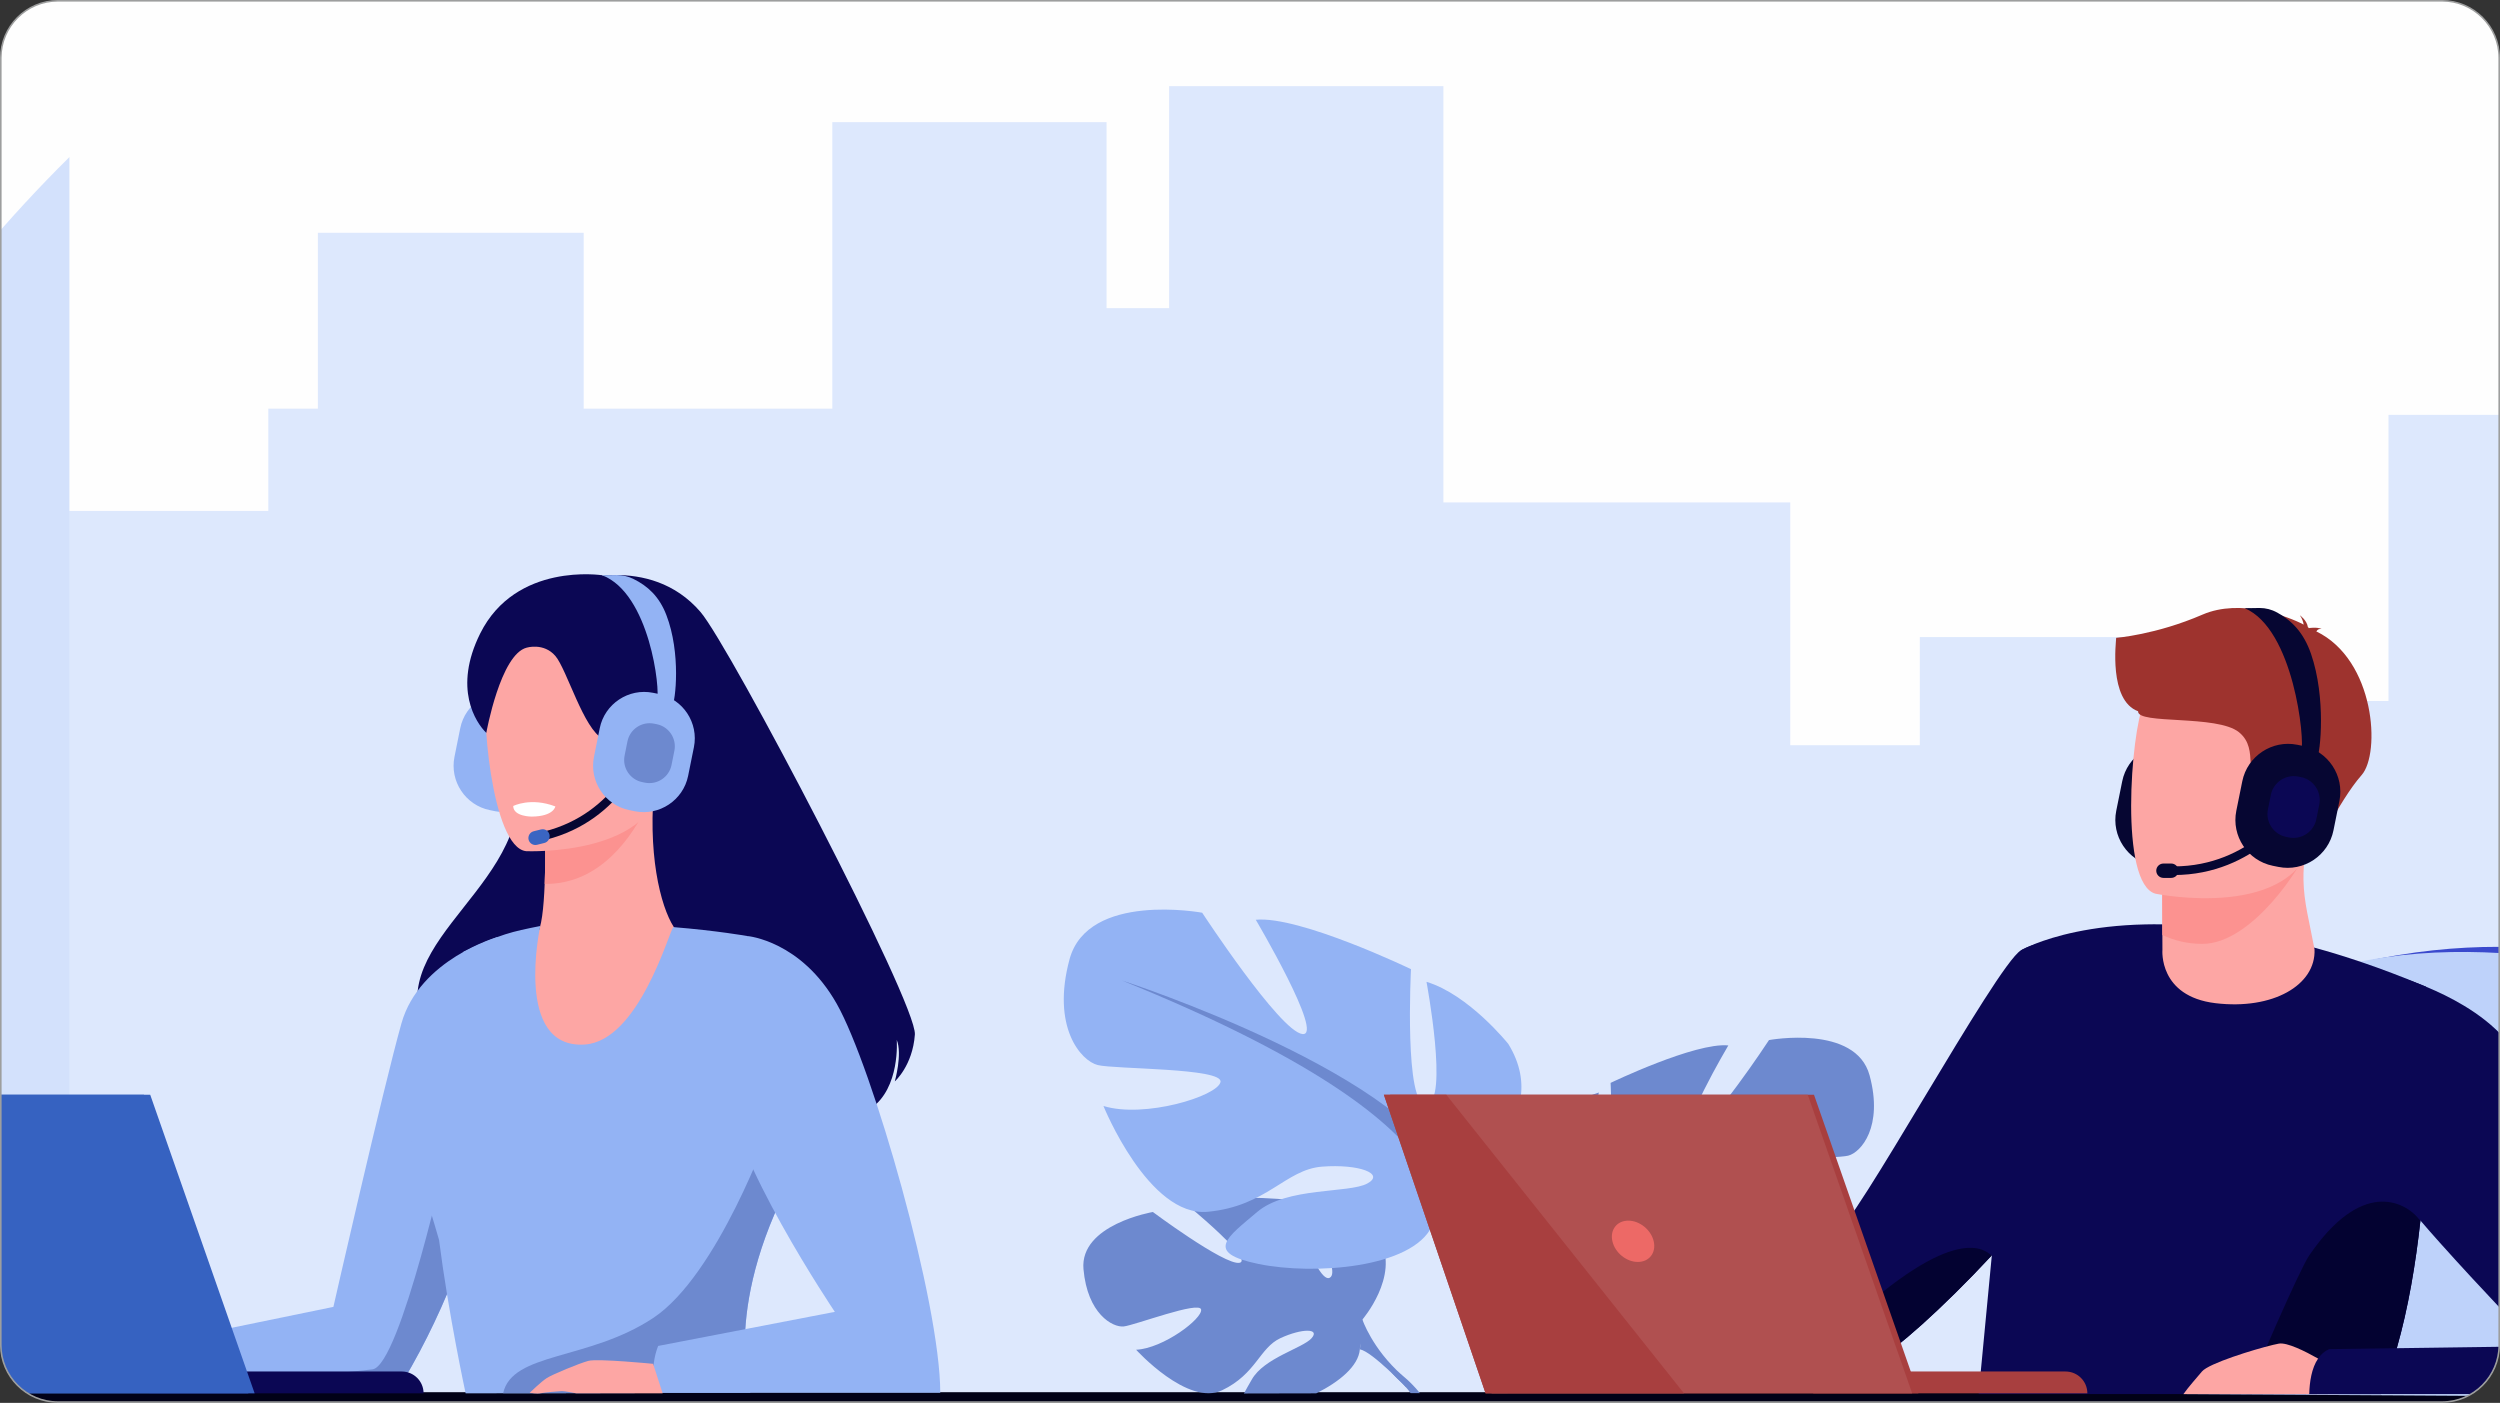 <?xml version="1.0" encoding="UTF-8"?>
<!DOCTYPE svg PUBLIC "-//W3C//DTD SVG 1.1//EN" "http://www.w3.org/Graphics/SVG/1.1/DTD/svg11.dtd">
<!-- Creator: CorelDRAW X8 -->
<svg xmlns="http://www.w3.org/2000/svg" xml:space="preserve" width="118.88mm" height="66.709mm" version="1.1" style="shape-rendering:geometricPrecision; text-rendering:geometricPrecision; image-rendering:optimizeQuality; fill-rule:evenodd; clip-rule:evenodd"
viewBox="0 0 4639692 2603539"
 xmlns:xlink="http://www.w3.org/1999/xlink">
 <rect x="0" y="0" width="4639692" height="2603539" fill="#333333" stroke="none"/>
 <defs>
  <style type="text/css">
   <![CDATA[
    .str0 {stroke:#9D9E9E;stroke-width:2973.96}
    .fil24 {fill:none}
    .fil0 {fill:#FEFEFE}
    .fil6 {fill:#010117;fill-rule:nonzero}
    .fil15 {fill:#030231;fill-rule:nonzero}
    .fil8 {fill:#060632;fill-rule:nonzero}
    .fil11 {fill:#0B0754;fill-rule:nonzero}
    .fil20 {fill:#3662C1;fill-rule:nonzero}
    .fil7 {fill:#3A49CD;fill-rule:nonzero}
    .fil22 {fill:#3A65C2;fill-rule:nonzero}
    .fil10 {fill:#6D89CF;fill-rule:nonzero}
    .fil4 {fill:#93B3F4;fill-rule:nonzero}
    .fil14 {fill:#9E332E;fill-rule:nonzero}
    .fil16 {fill:#A83F3F;fill-rule:nonzero}
    .fil17 {fill:#B05050;fill-rule:nonzero}
    .fil9 {fill:#BED2FA;fill-rule:nonzero}
    .fil5 {fill:#D3E1FC;fill-rule:nonzero}
    .fil3 {fill:#DDE8FD;fill-rule:nonzero}
    .fil1 {fill:#E2ECFE;fill-rule:nonzero}
    .fil18 {fill:#ED6966;fill-rule:nonzero}
    .fil2 {fill:#EEF3FE;fill-rule:nonzero}
    .fil21 {fill:#EFA2A2;fill-rule:nonzero}
    .fil23 {fill:#FA7269;fill-rule:nonzero}
    .fil13 {fill:#FC9290;fill-rule:nonzero}
    .fil12 {fill:#FDA6A4;fill-rule:nonzero}
    .fil19 {fill:white;fill-rule:nonzero}
   ]]>
  </style>
   <clipPath id="id0">
    <path d="M107328 1487l4425036 0c58215,0 105841,47626 105841,105837l0 2388883c0,58215 -47626,105845 -105841,105845l-4425036 0c-58215,0 -105841,-47630 -105841,-105845l0 -2388883c0,-58211 47626,-105837 105841,-105837z"/>
   </clipPath>
 </defs>
 <g id="Layer_x0020_1">
  <path class="fil0" d="M107328 1487l4425036 0c58215,0 105841,47626 105841,105837l0 2388883c0,58215 -47626,105845 -105841,105845l-4425036 0c-58215,0 -105841,-47630 -105841,-105845l0 -2388883c0,-58211 47626,-105837 105841,-105837z"/>
  <g style="clip-path:url(#id0)">
   <g id="_935130176">
    <path id="1" class="fil1" d="M5254989 438932l0 2178103 2620391 9214c-6572,-95217 424741,-1351007 -128122,-2068418 -784547,-1018396 -1454971,-194805 -2339996,-123290 -50023,3950 -100494,5702 -152273,4391z"/>
    <path class="fil2" d="M1410471 2618783l3958199 0 0 -1748 -3958199 -13602 -1771362 -6174c0,-125 0,-238 0,-363 -86,-43 -86,-125 -86,-203 -2657,-8734 -36760,-10924 -80691,-11092 -1772,0 -3543,0 -5315,0 -3895,0 -7794,0 -11779,47 -4961,0 -9921,78 -14971,121 -10538,117 -21345,285 -32152,488 -8855,117 -17715,285 -26395,363 -7349,125 -14612,207 -21699,242 -3720,0 -7349,0 -10983,0l0 0c-1772,0 -3540,0 -5312,0 -45526,-160 -80780,-2517 -81932,-11978l0 0c-2658,-20458 -4960,-40929 -7173,-61395 0,-320 0,-648 0,-976 0,-78 -90,-203 -90,-285 -8590,-82709 -13461,-165300 -14526,-247490 -86,-7829 -176,-15709 -176,-23507 -90,115926 6998,232266 21965,349050 1241,9819 39239,11974 87244,11974 18691,0 38884,-328 58991,-656 20194,-320 40387,-648 58988,-648 47388,0 84675,2119 86092,11693l1771362 6139z"/>
    <path class="fil2" d="M-360891 2596896c-86,-43 -86,-125 -86,-203 0,78 0,160 86,203zm-204071 -10034l0 0c-1772,0 -3540,0 -5312,0 1772,0 3540,0 5312,0zm10983 0c7087,-35 14350,-117 21699,-242 -7349,125 -14612,207 -21699,242zm80246 -1093c5050,-43 10010,-121 14971,-121 -4961,0 -9921,78 -14971,121zm32065 -168c-1772,0 -3543,0 -5315,0l0 0c1772,0 3543,0 5315,0zm-210538 -10717c-2658,-20458 -4960,-40929 -7173,-61395 2213,20466 4515,40937 7173,61395zm-7173 -62371c0,-78 0,-203 -90,-285 0,82 90,207 90,285zm-14616 -247775c-86,-10873 -176,-21680 -176,-32514 0,3005 0,6006 0,9007 0,7798 90,15678 176,23507z"/>
    <polygon class="fil3" points="104826,948173 104826,2603469 5216405,2603469 5216405,1163047 4824604,1163047 4824604,769954 4432768,769954 4432768,1301028 4115565,1301028 4115565,1182374 3562968,1182374 3562968,1383011 3322467,1383011 3322467,932449 2678742,932449 2678742,159790 2169716,159790 2169716,571882 2053685,571882 2053685,226676 1544658,226676 1544658,758421 1083285,758421 1083285,432102 589936,432102 589936,758421 497907,758421 497907,948173 "/>
    <path class="fil4" d="M5857406 1093210l429116 0c27855,0 50671,-22781 50671,-50639l0 -413314c0,-27854 -22816,-50635 -50671,-50635l-429116 0c-27854,0 -50627,22781 -50627,50635l0 413314c0,27858 22773,50639 50627,50639z"/>
    <path class="fil1" d="M5876007 1070917l391957 0c25423,0 46253,-20790 46253,-46245l0 -377505c0,-25419 -20830,-46252 -46253,-46252l-391957 0c-25466,0 -46252,20833 -46252,46252l0 377505c0,25455 20786,46245 46252,46245z"/>
    <path class="fil4" d="M6082962 647893c0,-6084 -4905,-11002 -10998,-11002 -6049,0 -10967,4918 -10967,11002 0,6050 4918,10963 10967,10963 6093,0 10998,-4913 10998,-10963z"/>
    <path class="fil4" d="M5994286 663403c-2923,-5273 -9620,-7228 -14944,-4262 -5276,2970 -7189,9628 -4269,14944 2970,5324 9675,7228 14951,4258 5316,-2919 7228,-9617 4262,-14940z"/>
    <path class="fil4" d="M5918353 723749c-5113,-3287 -11896,-1827 -15182,3286 -3294,5116 -1835,11892 3251,15190 5113,3286 11896,1822 15225,-3298 3286,-5074 1779,-11892 -3294,-15178z"/>
    <path class="fil4" d="M5880718 817182c-6057,0 -10967,4906 -10967,10963 0,6089 4910,11002 10967,11002 6084,0 11002,-4913 11002,-11002 0,-6057 -4918,-10963 -11002,-10963z"/>
    <path class="fil4" d="M5899920 925548c-4258,4305 -4258,11252 0,15557 4305,4258 11248,4258 15553,0 4304,-4305 4304,-11252 0,-15557 -4305,-4305 -11248,-4305 -15553,0z"/>
    <path class="fil4" d="M5968910 994742c-4270,4269 -4270,11251 0,15509 4305,4305 11283,4305 15553,0 4297,-4258 4297,-11240 0,-15509 -4270,-4305 -11248,-4305 -15553,0z"/>
    <path class="fil4" d="M6082962 1030394c0,-6096 -4905,-11002 -10998,-11002 -6049,0 -10967,4906 -10967,11002 0,6049 4918,10963 10967,10963 6093,0 10998,-4914 10998,-10963z"/>
    <path class="fil4" d="M6150005 663403c2923,-5273 9629,-7228 14940,-4262 5281,2970 7193,9628 4262,14944 -2958,5324 -9663,7228 -14940,4258 -5315,-2919 -7220,-9617 -4262,-14940z"/>
    <path class="fil4" d="M6225939 723749c5109,-3287 11896,-1827 15190,3286 3286,5116 1822,11892 -3252,15190 -5120,3286 -11903,1822 -15189,-3298 -3287,-5074 -1827,-11892 3251,-15178z"/>
    <path class="fil4" d="M6263582 817182c6049,0 10955,4906 10955,10963 0,6089 -4906,11002 -10955,11002 -6093,0 -11010,-4913 -11010,-11002 0,-6057 4917,-10963 11010,-10963z"/>
    <path class="fil4" d="M6244368 925548c4305,4305 4305,11252 0,15557 -4305,4258 -11248,4258 -15541,0 -4305,-4305 -4305,-11252 0,-15557 4293,-4305 11236,-4305 15541,0z"/>
    <path class="fil4" d="M6175381 994742c4270,4269 4270,11251 0,15509 -4304,4305 -11247,4305 -15552,0 -4297,-4258 -4297,-11240 0,-15509 4305,-4305 11248,-4305 15552,0z"/>
    <path class="fil4" d="M6074930 828145c0,-6057 -4913,-10963 -10967,-10963 -6092,0 -11006,4906 -11006,10963 0,6089 4914,11002 11006,11002 6054,0 10967,-4913 10967,-11002z"/>
    <polygon class="fil4" points="6065470,828145 6062465,828145 6062465,690902 6065470,690902 "/>
    <polygon class="fil4" points="6062539,831471 6068112,824410 5995340,767273 5989778,774384 "/>
    <path class="fil5" d="M5216405 426638l0 2165423 304573 0 0 -2157637c-98667,8052 -200059,6607 -304573,-7786z"/>
    <path class="fil5" d="M-175776 651304l0 1940757 304605 0 0 -2300574c-112578,111531 -214258,232035 -304605,359817z"/>
    <path class="fil6" d="M-875229 2623166l9143534 0c9714,0 17668,-7962 17668,-17703l0 -4102c0,-9710 -7954,-17660 -17668,-17660l-9143534 0c-9745,0 -17715,7950 -17715,17660l0 4102c0,9741 7970,17703 17715,17703z"/>
    <polygon class="fil7" points="4966683,1827715 5015531,1827715 4955720,2584833 4836918,2584833 "/>
    <path class="fil8" d="M3995257 1606779l10467 2116c46698,9460 92622,-21033 102047,-67730l11081 -54819c9421,-46694 -21072,-92618 -67769,-102043l-10479 -2108c-46694,-9460 -92618,21036 -102036,67730l-11088 54819c-9413,46697 21072,92618 67777,102035z"/>
    <path class="fil7" d="M5015531 1827715c0,0 -266770,-125223 -632255,-41905l583407 41905 48848 0z"/>
    <path class="fil9" d="M4836918 2592061l129765 -764346c0,0 -408724,-137286 -725852,0l-188648 759518 784735 4828z"/>
    <path class="fil10" d="M2010816 2355377c7263,82912 54117,108538 74665,106341 20638,-2190 141099,-48192 143667,-31305 2658,16849 -69884,71992 -120636,74552 0,0 95923,105696 159606,75200 63686,-30497 69088,-78857 108768,-97005 39680,-18113 73603,-18070 57219,441 -16388,18476 -88219,36421 -110895,76624 -5401,9461 -10627,18230 -14612,25946l134097 -285c42514,-21114 78389,-50264 81043,-81698 179,-2392 355,-4667 534,-6857 4161,-48360 4161,-48360 4161,-48360 0,0 68908,-80316 33037,-146953 -5932,-11088 -14792,-21805 -27277,-31672 0,0 -64217,-38856 -116562,-35687 0,0 40566,68007 51990,108417 4075,14249 4430,25048 -1772,28252 -6818,3579 -15678,-6697 -24888,-23136 -22941,-41221 -47740,-121370 -47740,-121370 0,0 -38618,-3739 -82548,-4305 -19667,-246 -40481,160 -59257,1780 -20904,1834 -39235,5199 -51283,10967 0,0 2658,2150 6998,5846 6642,5480 17094,14374 28787,24694 34630,30652 79625,73861 62796,77713 -13640,3169 -56423,-22250 -94417,-47424 -35430,-23471 -66695,-46775 -66695,-46775 0,0 -135959,23148 -128786,106059z"/>
    <path class="fil10" d="M2077597 2357610c0,0 369263,-14206 450836,91361 0,0 18070,54004 73517,103214l8591 23550c0,0 -63948,-67437 -86803,-71547 0,0 35785,-130822 -446141,-146578z"/>
    <path class="fil10" d="M2586448 2551573c3099,3454 7884,8168 14702,14421l90 160c2392,2197 4695,4550 6822,7021 3454,3817 6818,7965 9917,12348l17274 0c-17804,-21887 -33303,-33338 -33303,-33338l-89 -35c-1327,-815 -33128,-20064 -15413,-577z"/>
    <path class="fil10" d="M2931482 2311603c0,0 -148936,-83442 -79493,-196648 0,0 55658,-69521 115223,-87384 0,0 -31753,168836 0,172813 31801,3942 21852,-190680 21852,-190680 0,0 156933,-75481 218488,-69521 0,0 -97328,164863 -65532,160886 31754,-3981 141017,-170831 141017,-170831 0,0 160883,-29798 186700,65544 25794,95339 -15916,143008 -39751,148979 -23834,5960 -176747,3977 -172770,23835 3977,19850 107234,51646 164852,33736 0,0 -63585,156940 -146985,148979 -83399,-7954 -109228,-59565 -160874,-63542 -51658,-3985 -89379,9901 -63554,23834 25829,13890 113205,4543 154915,39993 41702,35453 75481,57297 -1994,73213 -77472,15880 -216506,5971 -244283,-53641 -27811,-59565 -27811,-59565 -27811,-59565z"/>
    <path class="fil10" d="M3396250 2025577c0,0 -417099,135057 -464768,286026 0,0 1994,67527 -39750,144959l0 29806c0,0 43727,-101267 67561,-115200 0,0 -93308,-131069 436957,-345591z"/>
    <path class="fil10" d="M2853140 2585238l23808 -78c737,-34473 4757,-73170 16485,-102656l0 0c1507,-3692 3091,-7228 4793,-10639l43 -78c4949,-9698 8282,-16848 10432,-22012l0 -35c12189,-29884 -16969,6822 -16969,6822 0,0 -34962,53118 -38592,128676z"/>
    <path class="fil4" d="M2694506 2196528c0,0 196332,-109962 104693,-259179 0,0 -73338,-91646 -151812,-115196 0,0 41807,222555 0,227789 -41897,5245 -28787,-251342 -28787,-251342 0,0 -206905,-99483 -288037,-91647 0,0 128251,217322 86448,212080 -41897,-5234 -185915,-225150 -185915,-225150 0,0 -212041,-39309 -246144,86366 -34009,125667 20993,188526 52349,196367 31441,7872 233034,5233 227808,31425 -5226,26188 -141365,68058 -217271,44504 0,0 83790,206838 193709,196367 110006,-10479 144019,-78529 212041,-83770 68112,-5238 117893,13070 83790,31386 -34009,18355 -149244,6007 -204247,52747 -54916,46775 -99467,75563 2658,96517 102125,20947 285379,7841 322050,-70688 36667,-78576 36667,-78576 36667,-78576z"/>
    <path class="fil10" d="M2081851 1819511c0,0 549769,178051 612655,377017 0,0 -2658,89043 52349,191126l0 39270c0,0 -57661,-133512 -89016,-151820 0,0 123025,-172825 -575988,-455593z"/>
    <path class="fil10" d="M2724445 2378646l89 35c2744,6861 7174,16287 13727,29076l89 82c2213,4426 4340,9094 6202,13968l86 43c18780,47139 22500,112265 21789,163548l31621 -78c3719,-114259 -51193,-197666 -51193,-197666l0 0c-886,-1058 -38178,-47911 -22410,-9008z"/>
    <path class="fil11" d="M3672075 2587233l746885 0c11045,-26758 20708,-55350 29205,-85156 21274,-74470 35074,-156531 43852,-236929 113,-1011 238,-2065 363,-3083 15065,-139441 15143,-273558 13117,-354112 -1179,-46615 -3048,-75321 -3130,-76749l0 -43c-1584,-648 -3212,-1296 -4789,-1940 -39637,-16606 -77600,-30949 -114021,-43329l-281 -82c-30621,-10432 -60096,-19452 -88442,-27210 -49820,-13684 -96154,-23507 -139030,-30325 -50558,-7997 -96314,-11818 -137290,-12677 -1858,-78 -3649,-78 -5515,-113 -10807,-203 -21278,-168 -31426,78 -102250,2197 -170264,22535 -204699,36093 -4750,1870 -8852,3657 -12306,5246 -441,203 -886,363 -1334,566 -3899,1744 -6901,3208 -9008,4262l-863 448c-1007,523 -1982,1101 -2923,1667l-53839 565988 -24526 257400z"/>
    <path class="fil11" d="M2927825 2464887c74833,34712 519912,63870 562667,51568 21930,-6334 113689,-87139 206027,-186579l82 -43c87337,-94038 175416,-204773 205140,-284434 61107,-163681 8567,-309046 8567,-309046 0,0 -113576,-452 -159868,27492 -46288,28014 -310993,515517 -346396,528388 -35367,12915 -454695,36910 -502692,59690 0,0 -48301,78209 26473,112964z"/>
    <path class="fil12" d="M4013077 1735300l125 27526c0,0 -7634,86206 98464,98953 106103,12789 186579,-33338 183816,-99846 -9461,-51526 -19893,-86893 -20541,-129528 -246,-15837 851,-32604 3852,-51614l-205663 -4383 -60619 9788 566 149104z"/>
    <path class="fil13" d="M4012511 1586196l566 149104c21844,10186 46491,16403 74099,16446 94535,160 188616,-151945 191617,-170955l-266282 5405z"/>
    <path class="fil12" d="M4000412 1658640c0,0 263317,53594 294176,-110895 30868,-164496 85640,-268358 -81171,-309533 -166799,-41214 -211350,15428 -235017,67811 -23674,52416 -45686,334422 22012,352617z"/>
    <path class="fil14" d="M3927355 1183721c0,0 73498,-5562 160196,-43080 70360,-30497 159001,3329 187796,18554 -776,-4675 -2638,-10998 -7033,-17340 0,0 12962,9175 14831,22008 1335,976 1905,1666 1585,1869 0,0 14647,-2638 24072,1577 0,0 -6615,-929 -8972,3294 -246,445 -609,851 -1054,1179 109627,53152 119493,226532 84125,266614 -42548,48188 -93628,156773 -93628,156773 0,0 -18555,-25704 -10761,-68175 7794,-42436 -28865,-42471 -75199,-61887 -46288,-19362 -7599,-73327 -48075,-106216 -40488,-32885 -189139,-13808 -187192,-38899 -55143,-20186 -40691,-130628 -40691,-136271z"/>
    <path class="fil15" d="M4418960 2587233c11045,-26758 20708,-55350 29205,-85156 21274,-74470 35074,-156531 43852,-236929 113,-1011 238,-2065 363,-3083 -566,285 -1507,1826 -2120,1053 -29103,-35320 -108447,-73939 -204601,66758 -19167,28058 -103301,224550 -116703,257357l250004 0z"/>
    <path class="fil12" d="M4340919 2587233c2154,-12712 -238,-28670 -10152,-48610 0,0 -12344,-7997 -28658,-17297 -24412,-13766 -57742,-30407 -72854,-27734 -2717,488 -6366,1261 -10717,2315 -35852,8605 -119376,34356 -132006,49421 -10393,12384 -24564,28175 -34349,41905l288736 0z"/>
    <path class="fil11" d="M4285659 2587233l703727 0c1869,-9063 1947,-17387 -531,-23675 -20994,-53031 -61965,-140291 -109151,-233931 -34711,-68901 -72760,-141263 -108651,-205984 -49866,-89820 -95541,-164984 -122388,-195797 -21115,-24245 -47830,-44586 -75684,-61353 -23632,-14253 -48079,-25954 -70614,-35289l0 -43c-1584,-648 -3212,-1296 -4789,-1940 -49015,-19857 -87872,-28549 -87872,-28549 0,0 -535,22207 -566,56396 -125,99202 3657,299054 35321,347824 8812,13605 25259,34146 45799,58226 613,691 1144,1382 1757,2030 11123,13039 23460,27085 36386,41503 73443,82267 166432,178909 177797,190637 773,816 1144,1222 1144,1222l-1347 0 -197296 2755 -60536 812 -125519 1748c-8645,3735 -15385,9867 -20537,17501 -12146,17750 -15885,43614 -16450,65907z"/>
    <path class="fil15" d="M2927825 2464887c74833,34712 519912,63870 562667,51568 21930,-6334 113689,-87139 206027,-186579 -4590,613 -46776,-69759 -239279,98637 0,0 -50432,22441 -187597,9858 -137208,-12544 -313394,-17176 -341818,26516z"/>
    <path class="fil16" d="M3365106 2585886l508781 0c0,-22410 -18149,-40558 -40566,-40558l-468215 0 0 40558z"/>
    <polygon class="fil16" points="3366562,2031751 2579895,2031751 2768554,2585886 3560329,2585886 "/>
    <polygon class="fil17" points="2568292,2031716 2757041,2585886 3548761,2585886 3354958,2031716 "/>
    <path class="fil18" d="M2992429 2303684c4870,21197 25988,38334 47181,38334 21153,0 34395,-17137 29478,-38334 -4871,-21149 -26020,-38333 -47181,-38333 -21150,0 -34349,17184 -29478,38333z"/>
    <polygon class="fil16" points="2568292,2031716 2757041,2585886 3125332,2585886 2684144,2031716 "/>
    <path class="fil8" d="M4218050 1606779l10514 2116c46697,9460 92622,-21033 102047,-67730l11080 -54819c9422,-46694 -21071,-92618 -67768,-102043l-10479 -2108c-46694,-9460 -92618,21036 -102036,67730l-11088 54819c-9414,46697 21036,92618 67730,102035z"/>
    <path class="fil8" d="M4299662 1409406c7033,-12677 17344,-114712 -10717,-195969 -13559,-39263 -35446,-61638 -62941,-76738 -9945,-5483 -21107,-8364 -32441,-8364l-27643 445c90990,38529 112105,244645 105001,266614 239,-647 523,-1178 726,-1510l28015 15522z"/>
    <path class="fil8" d="M4034113 1623956c152921,0 228605,-120843 229377,-122057l-13687 -8368 6822 4188 -6822 -4223c-691,1179 -71991,114427 -215733,114427 -932,0 -1904,0 -2880,0l-168 16033c1019,0 2073,0 3091,0z"/>
    <path class="fil11" d="M4242739 1553139l5199 1065c23264,4664 46170,-10525 50873,-33782l5526 -27289c4668,-23269 -10510,-46174 -33779,-50877l-5198 -1019c-23269,-4711 -46174,10471 -50885,33736l-5519 27293c-4668,23264 10511,46162 33783,50873z"/>
    <path class="fil8" d="M4015107 1629275l14417 0c7345,0 13359,-6002 13359,-13355 0,-7353 -6014,-13320 -13359,-13320l-14417 0c-7353,0 -13360,5967 -13360,13320 0,7353 6007,13355 13360,13355z"/>
    <path class="fil14" d="M6961134 1389954c0,0 128306,65614 34790,206514 0,0 110247,12747 137981,-18917 0,0 -4184,13844 -9055,20619 0,0 106793,-14004 145084,-54491 38244,-40477 -81089,-578942 -365566,-468742 0,0 -252892,23066 -181138,308152 71788,285090 -22500,300927 -22500,300927 0,0 28389,8520 41054,6413 0,0 17297,-10198 19248,-21036 0,0 -975,16684 -4835,22620 0,0 103378,-7477 147765,-54409 44383,-46947 81655,-190478 57172,-247650z"/>
    <path class="fil4" d="M6777967 1530811l10272 1417c45714,6342 88352,-25907 94687,-71629l7473 -53711c6335,-45729 -25907,-88360 -71671,-94737l-10229 -1382c-45757,-6377 -88396,25864 -94730,71629l-7474 53683c-6334,45757 25907,88396 71672,94730z"/>
    <path class="fil12" d="M6748649 1961266c38290,29556 62523,136267 124250,153892 231403,66060 355653,-208754 396262,-342906 -30980,-19905 -60829,-25466 -78084,-28425 -16809,-2853 -34551,-5073 -49253,-6580 -25256,-21481 -60260,-105899 -62375,-234337l-11159 2400 -187144 41089c0,0 5436,59124 6775,114755 972,43567 2400,54003 -976,59159 -14577,2400 -31706,39625 -31706,39625l-82 168c-2728,3942 -60752,89246 -106508,201160z"/>
    <path class="fil13" d="M6881099 1546446c0,0 5519,59030 6787,114743 105115,-5109 158720,-102196 180404,-155844l-187191 41101z"/>
    <path class="fil9" d="M5929273 2516986c0,0 110087,4012 229588,4418 14128,90 28424,90 42673,0 97325,-406 192991,-3817 233682,-14285 39751,-10241 192710,-113896 315087,-239493l47 -78c9504,22613 16650,39910 16857,41292 3567,28182 9581,56439 16844,83567 27777,103464 74029,190318 75606,193319l65532 -125 511669 -726c0,0 -96642,-148853 -70692,-530265 691,-9664 -89086,-317363 -89086,-317363 0,0 -69724,-12223 -150325,-18726 -7591,6944 -23222,209403 -124044,221096 -16403,1912 -121565,162584 -121565,162584l-31878 -164126 37677 -217762c-48360,14171 -74868,19245 -115075,35328 -27366,10959 -50022,31145 -64150,57009 -70450,128676 -299020,543824 -322370,553523 -21840,9062 -104186,25501 -191325,41416l-43 0c-116581,21283 -241725,41507 -241725,41507l-22984 67890z"/>
    <polygon class="fil9" points="6823111,2585769 6859782,2585886 6859657,2585726 "/>
    <path class="fil12" d="M6849915 1602678c0,0 248868,-4871 243424,-159774 -5441,-154915 23026,-259874 -136065,-263328 -159087,-3454 -187882,56766 -198642,108908 -10764,52134 26438,311473 91283,314194z"/>
    <path class="fil4" d="M6158861 2521404c14128,90 28424,90 42673,0 97325,-406 192991,-3817 233682,-14285 39751,-10241 192710,-113896 315087,-239493l47 -78c0,0 -25821,-98839 -36952,-115403 -11127,-16559 -55014,144268 -157623,209688 -102571,65411 -263168,111258 -341119,92700 -52509,-12470 -57868,34719 -55795,66871z"/>
    <path class="fil19" d="M6898806 1516480c0,0 -1584,18554 -42400,21477 0,0 -34267,2435 -35688,-17500 0,0 31188,-18714 78088,-3977z"/>
    <path class="fil8" d="M6885318 1579128c141388,-44668 176072,-178500 176435,-179882l-15104 -3731 7548 1862 -7548 -1862c-328,1257 -33135,126811 -165991,168794 -894,285 -1791,566 -2685,816l4508 14862c975,-293 1904,-578 2837,-859z"/>
    <path class="fil4" d="M6869328 1589603l13313 -4223c6787,-2150 10604,-9460 8449,-16236 -2150,-6783 -9468,-10604 -16243,-8449l-13321 4227c-6822,2107 -10592,9456 -8442,16243 2155,6776 9461,10557 16244,8438z"/>
    <path class="fil14" d="M6835787 1159027c0,0 63702,188694 159290,220733 95542,31999 127252,-5890 127252,-5890 0,0 -70442,-64685 -78486,-169359 0,0 -154415,-122631 -208056,-45484z"/>
    <path class="fil14" d="M6954757 1214580c0,0 -129734,-7271 -168508,29638 -27937,26641 -27289,40566 -29486,76055 0,0 -56724,-87502 1662,-148737 61887,-64971 196332,43044 196332,43044z"/>
    <path class="fil14" d="M6841306 1178967c0,0 32487,180572 151297,246186 0,0 -115083,-117748 -117108,-235551 -2030,-117791 -34189,-10635 -34189,-10635z"/>
    <path class="fil14" d="M7269934 1543679c-38244,40487 -145084,54491 -145084,54491 4918,-6740 9055,-20666 9055,-20666 -54897,44500 -189705,12181 -189705,12181 107527,-23745 72725,-178910 36136,-185525 -21321,-117065 -63585,-262750 -83399,-328204 4792,-773 7466,-1019 7466,-1019 284442,-110200 403775,428300 365531,468742z"/>
    <path class="fil4" d="M7036334 1514895l10272 1417c45757,6334 88353,-25899 94730,-71621l7431 -53726c6330,-45722 -25864,-88353 -71629,-94687l-10276 -1467c-45757,-6327 -88348,25907 -94726,71671l-7431 53676c-6334,45764 25861,88403 71629,94737z"/>
    <path class="fil4" d="M7103533 1319016c6127,-11451 -15307,-100416 -46775,-169402 -15225,-33342 -53641,-77963 -81090,-89496 -9909,-4145 -23065,-2435 -33782,0 -7802,1744 -29681,11939 -29681,11939 90143,28096 168430,216950 162779,236480 160,-609 410,-1054 577,-1382l27972 11861z"/>
    <path class="fil10" d="M7056996 1461504l5120 680c22781,3173 44020,-12911 47181,-35684l3739 -26758c3162,-22781 -12914,-44020 -35695,-47181l-5120 -703c-22816,-3161 -44048,12880 -47217,35696l-3692 26757c-3173,22781 12903,44020 35684,47193z"/>
    <path class="fil12" d="M6453204 2427244c0,0 -106711,-6131 -117108,-523 -16802,9051 -74146,46003 -83118,56724 -9016,10717 -32523,53761 -32523,53761 0,0 10194,2799 14784,-1346 4621,-4102 39423,-41089 39423,-41089l-35774 54331c0,0 12392,-566 17263,-5967 4905,-5406 38325,-39349 38325,-39349l11416 -2275c0,0 -11619,9300 -17910,17742 -6295,8407 -10432,17465 -10432,17465 0,0 10186,-1752 13355,-3251 3173,-1502 33135,-27729 33135,-27729l-15880 21637c0,0 10725,-523 14218,-2876 3532,-2404 26878,-23882 31015,-23839 4145,39 33951,-1221 46741,-8004 12789,-6776 52949,-22329 52949,-22329l121 -43083z"/>
    <path class="fil4" d="M7112061 1688840c0,0 71382,20791 87626,37202 0,0 -74587,190724 -182157,279720l-28744 -20381 0 46335 -107687 70485c0,0 236480,-355653 230962,-413361z"/>
    <path class="fil4" d="M6784051 2392407c27777,103464 74029,190318 75606,193319l-36546 43 36671 117 339905 0 -39352 -285c936,-3411 -57493,-161768 39352,-226692 97048,-65009 132212,-224877 132212,-224877l-308717 -75445c0,0 -127221,185657 -163400,221025 -27812,27156 -92575,29228 -92575,29228l16844 83567z"/>
    <path class="fil4" d="M6886945 1720313c0,0 -32850,259507 -5846,381888 0,0 -44055,-80964 -50229,-95826l7388 -44500 -28425 9901c0,0 25096,-206877 47794,-243138 22703,-36262 31028,-39798 31028,-39798l-1710 31473z"/>
    <path class="fil12" d="M5929273 2516986c0,0 137696,5073 272261,4418 33377,-51767 -7509,-113815 -7509,-113815l-43 0c-116581,21283 -241725,41507 -241725,41507l-22984 67890z"/>
    <path class="fil20" d="M5916245 2585886l508820 0c0,-22410 -18191,-40558 -40566,-40558l-468254 0 0 40558z"/>
    <polygon class="fil4" points="5131066,2031716 5319717,2585886 6111512,2585886 5917705,2031716 "/>
    <polygon class="fil4" points="5131066,2031716 5318016,2580774 5319717,2585886 6099944,2585886 5906137,2031716 "/>
    <path class="fil21" d="M5543576 2303684c4906,21197 26024,38334 47173,38334 21197,0 34400,-17137 29486,-38334 -4871,-21149 -25985,-38333 -47181,-38333 -21161,0 -34349,17184 -29478,38333z"/>
    <polygon class="fil20" points="5131066,2031716 5318016,2580774 5676471,2580774 5239401,2031716 "/>
    <path class="fil12" d="M6453083 2470370c0,0 261900,22859 406699,16404l0 -142239c-94855,26192 -406578,82709 -406578,82709l-121 43126z"/>
    <path class="fil9" d="M7199687 1726042c0,0 149795,3411 196160,53473 46370,50069 -46003,333083 -46003,333083 0,0 -279200,341935 -418879,366054 0,0 -61032,8360 -89538,8813 0,0 27936,-81335 -23991,-132373 0,0 59768,-16774 62238,-24162 2479,-7431 320013,-604888 320013,-604888z"/>
    <path class="fil11" d="M1053702 1081552c0,0 151726,-56439 246498,54374 54383,63542 401851,726060 397691,784044 -4164,58015 -37291,87013 -37291,87013 0,0 14526,-50760 3633,-77143 0,0 6998,89324 -48184,127377 -28698,19811 -744098,-19011 -806274,-105662 -135163,-188366 160047,-285858 152784,-489371 -4161,-117995 -120192,-368693 91143,-380632z"/>
    <path class="fil4" d="M909153 1503522l10182 2073c45261,9140 89726,-20428 98847,-65704l10807 -53106c9125,-45269 -20459,-89824 -65720,-98956l-10096 -2073c-45351,-9133 -89902,20424 -99027,65704l-10717 53153c-9121,45234 20373,89777 65724,98909z"/>
    <path class="fil4" d="M260003 2584875l474662 0c80511,-127782 151281,-300357 167755,-434755 7884,-63757 3544,-118892 -17805,-156617 -66340,-117100 38884,-254589 38884,-254589 0,0 -144814,41007 -178472,160340 -34279,121663 -126304,526164 -126304,526164l-352433 72479c-16564,41460 -6287,86978 -6287,86978z"/>
    <path class="fil10" d="M260003 2584875l474662 0c80511,-127782 151281,-300357 167755,-434755l-70415 -21559c0,0 -89015,406608 -140829,412825 -51729,6253 -431173,43489 -431173,43489z"/>
    <path class="fil12" d="M853440 1931382c36401,31866 83345,60049 143842,81405 226923,80156 338524,-106668 387239,-238065 -29673,-21762 -59167,-29150 -76175,-33170 -16560,-3899 -34189,-7193 -48712,-9585 -23916,-22984 -53675,-109432 -47918,-237745l-11252 1709 -189276 29521c0,0 1772,59327 -355,114950 -1682,43525 -5846,84871 -15147,94047 -14702,1452 -23472,2513 -23472,2513l-175 160c-2923,3774 -66075,85394 -118599,194260z"/>
    <path class="fil13" d="M1011188 1525495c0,0 1772,59284 -355,114950 105224,1339 164656,-92255 189631,-144479l-189276 29529z"/>
    <path class="fil4" d="M763183 2128561c534,4055 51107,168543 51638,172688 17536,137731 49336,284637 49336,284637l69529 -117 458719 -894c0,0 -55358,-166966 90608,-422984 4781,-8407 9831,-16849 14967,-25458 20814,-34154 -110360,-399186 -110360,-399186 0,0 -57395,-10151 -137996,-16653 -7619,6947 -63507,211681 -164832,217934 -132240,8114 -82108,-220007 -82108,-220007 -53851,10850 -73248,14784 -142426,47876 0,0 -99909,339711 -97075,362164z"/>
    <path class="fil12" d="M976554 1579694c0,0 248712,10444 252787,-144506 4074,-154951 38973,-257970 -119661,-271200 -158545,-13196 -190962,45109 -204957,96517 -13996,51365 7263,312492 71831,319189z"/>
    <path class="fil19" d="M1030671 1496657c0,0 -2833,18398 -43665,18839 0,0 -34368,328 -34544,-19643 0,0 32242,-16778 78209,804z"/>
    <path class="fil8" d="M1013311 1558384c143933,-35898 186712,-167376 187153,-168680l-14788 -4668 7349 2315 -7349 -2315c-445,1226 -40921,124536 -176084,158237 -886,246 -1858,452 -2744,690l3630 15112c886,-250 1861,-495 2833,-691z"/>
    <path class="fil22" d="M996662 1567841l13640 -3407c6818,-1710 11158,-8778 9386,-15678 -1682,-6900 -8765,-11162 -15677,-9425l-13551 3376c-6908,1701 -11158,8769 -9476,15713 1772,6908 8766,11123 15678,9421z"/>
    <path class="fil11" d="M1117474 1067592c0,0 -160141,-24974 -226392,108292 -50397,101465 -8324,164859 11428,184264 0,0 26125,-145771 75020,-158197 0,0 31621,-9621 53141,15392 21438,25006 52614,136553 88309,153647 0,0 110981,27371 116383,-11330 5491,-38739 2482,-159251 -25509,-178668 -27987,-19404 -92380,-113400 -92380,-113400z"/>
    <path class="fil4" d="M1168047 1503522l10100 2073c45257,9140 89812,-20428 98933,-65704l10717 -53106c9211,-45269 -20369,-89824 -65630,-98956l-10186 -2073c-45261,-9133 -89812,20424 -98937,65704l-10717 53153c-9121,45234 20373,89777 65720,98909z"/>
    <path class="fil4" d="M1247145 1312151c6819,-11045 16740,-99963 -10451,-170741 -13110,-34232 -34369,-53765 -61029,-66918 -9566,-4754 -20459,-7314 -31441,-7314l-26750 414c88219,33580 108678,213215 101770,232382 176,-613 531,-1019 706,-1339l27195 13516z"/>
    <path class="fil10" d="M1191963 1451501l4961 1019c22585,4555 44816,-10147 49335,-32725l5312 -26477c4606,-22531 -10096,-44746 -32682,-49289l-5050 -1018c-22586,-4543 -44727,10151 -49332,32729l-5316 26473c-4605,22531 10187,44746 32772,49288z"/>
    <path class="fil10" d="M1392405 2584875c0,0 -55358,-166966 90608,-422984l-54386 -67929c0,0 -96275,272663 -216556,352168 -120106,79341 -261381,62769 -278385,139639l458719 -894z"/>
    <path class="fil4" d="M1387620 1737247c0,0 99023,8610 165277,125710 66340,117101 192113,554702 192113,721918l-529751 0c0,0 -10366,-45518 6198,-86978l327896 -63257c0,0 -197339,-293005 -199466,-419375 -2037,-126358 37733,-278018 37733,-278018z"/>
    <path class="fil12" d="M1212071 2531079c0,0 -103187,-10116 -120286,-5448 -17094,4667 -66071,24853 -76967,31831 -10893,6990 -31797,27413 -31797,27413 0,0 13196,2471 20904,726 7794,-1697 31176,-3286 37377,-3817 6198,-487 28432,4102 28432,4102l160052 0 -17715 -54807z"/>
    <path class="fil11" d="M277277 2585886l508847 0c0,-22410 -18156,-40558 -40566,-40558l-468281 0 0 40558z"/>
    <polygon class="fil20" points="-507922,2031716 -319173,2585886 472578,2585886 278779,2031716 "/>
    <polygon class="fil20" points="-507922,2031716 -320945,2580774 -319173,2585886 460975,2585886 267176,2031716 "/>
    <path class="fil23" d="M-95350 2303684c4871,21197 26040,38334 47119,38334 21259,0 34458,-17137 29583,-38334 -4956,-21149 -26039,-38333 -47208,-38333 -21169,0 -34365,17184 -29494,38333z"/>
    <polygon class="fil11" points="-507922,2031716 -320945,2580774 37510,2580774 -399509,2031716 "/>
   </g>
  </g>
  <path class="fil24 str0" d="M107328 1487l4425036 0c58215,0 105841,47626 105841,105837l0 2388883c0,58215 -47626,105845 -105841,105845l-4425036 0c-58215,0 -105841,-47630 -105841,-105845l0 -2388883c0,-58211 47626,-105837 105841,-105837z"/>
 </g>
</svg>
